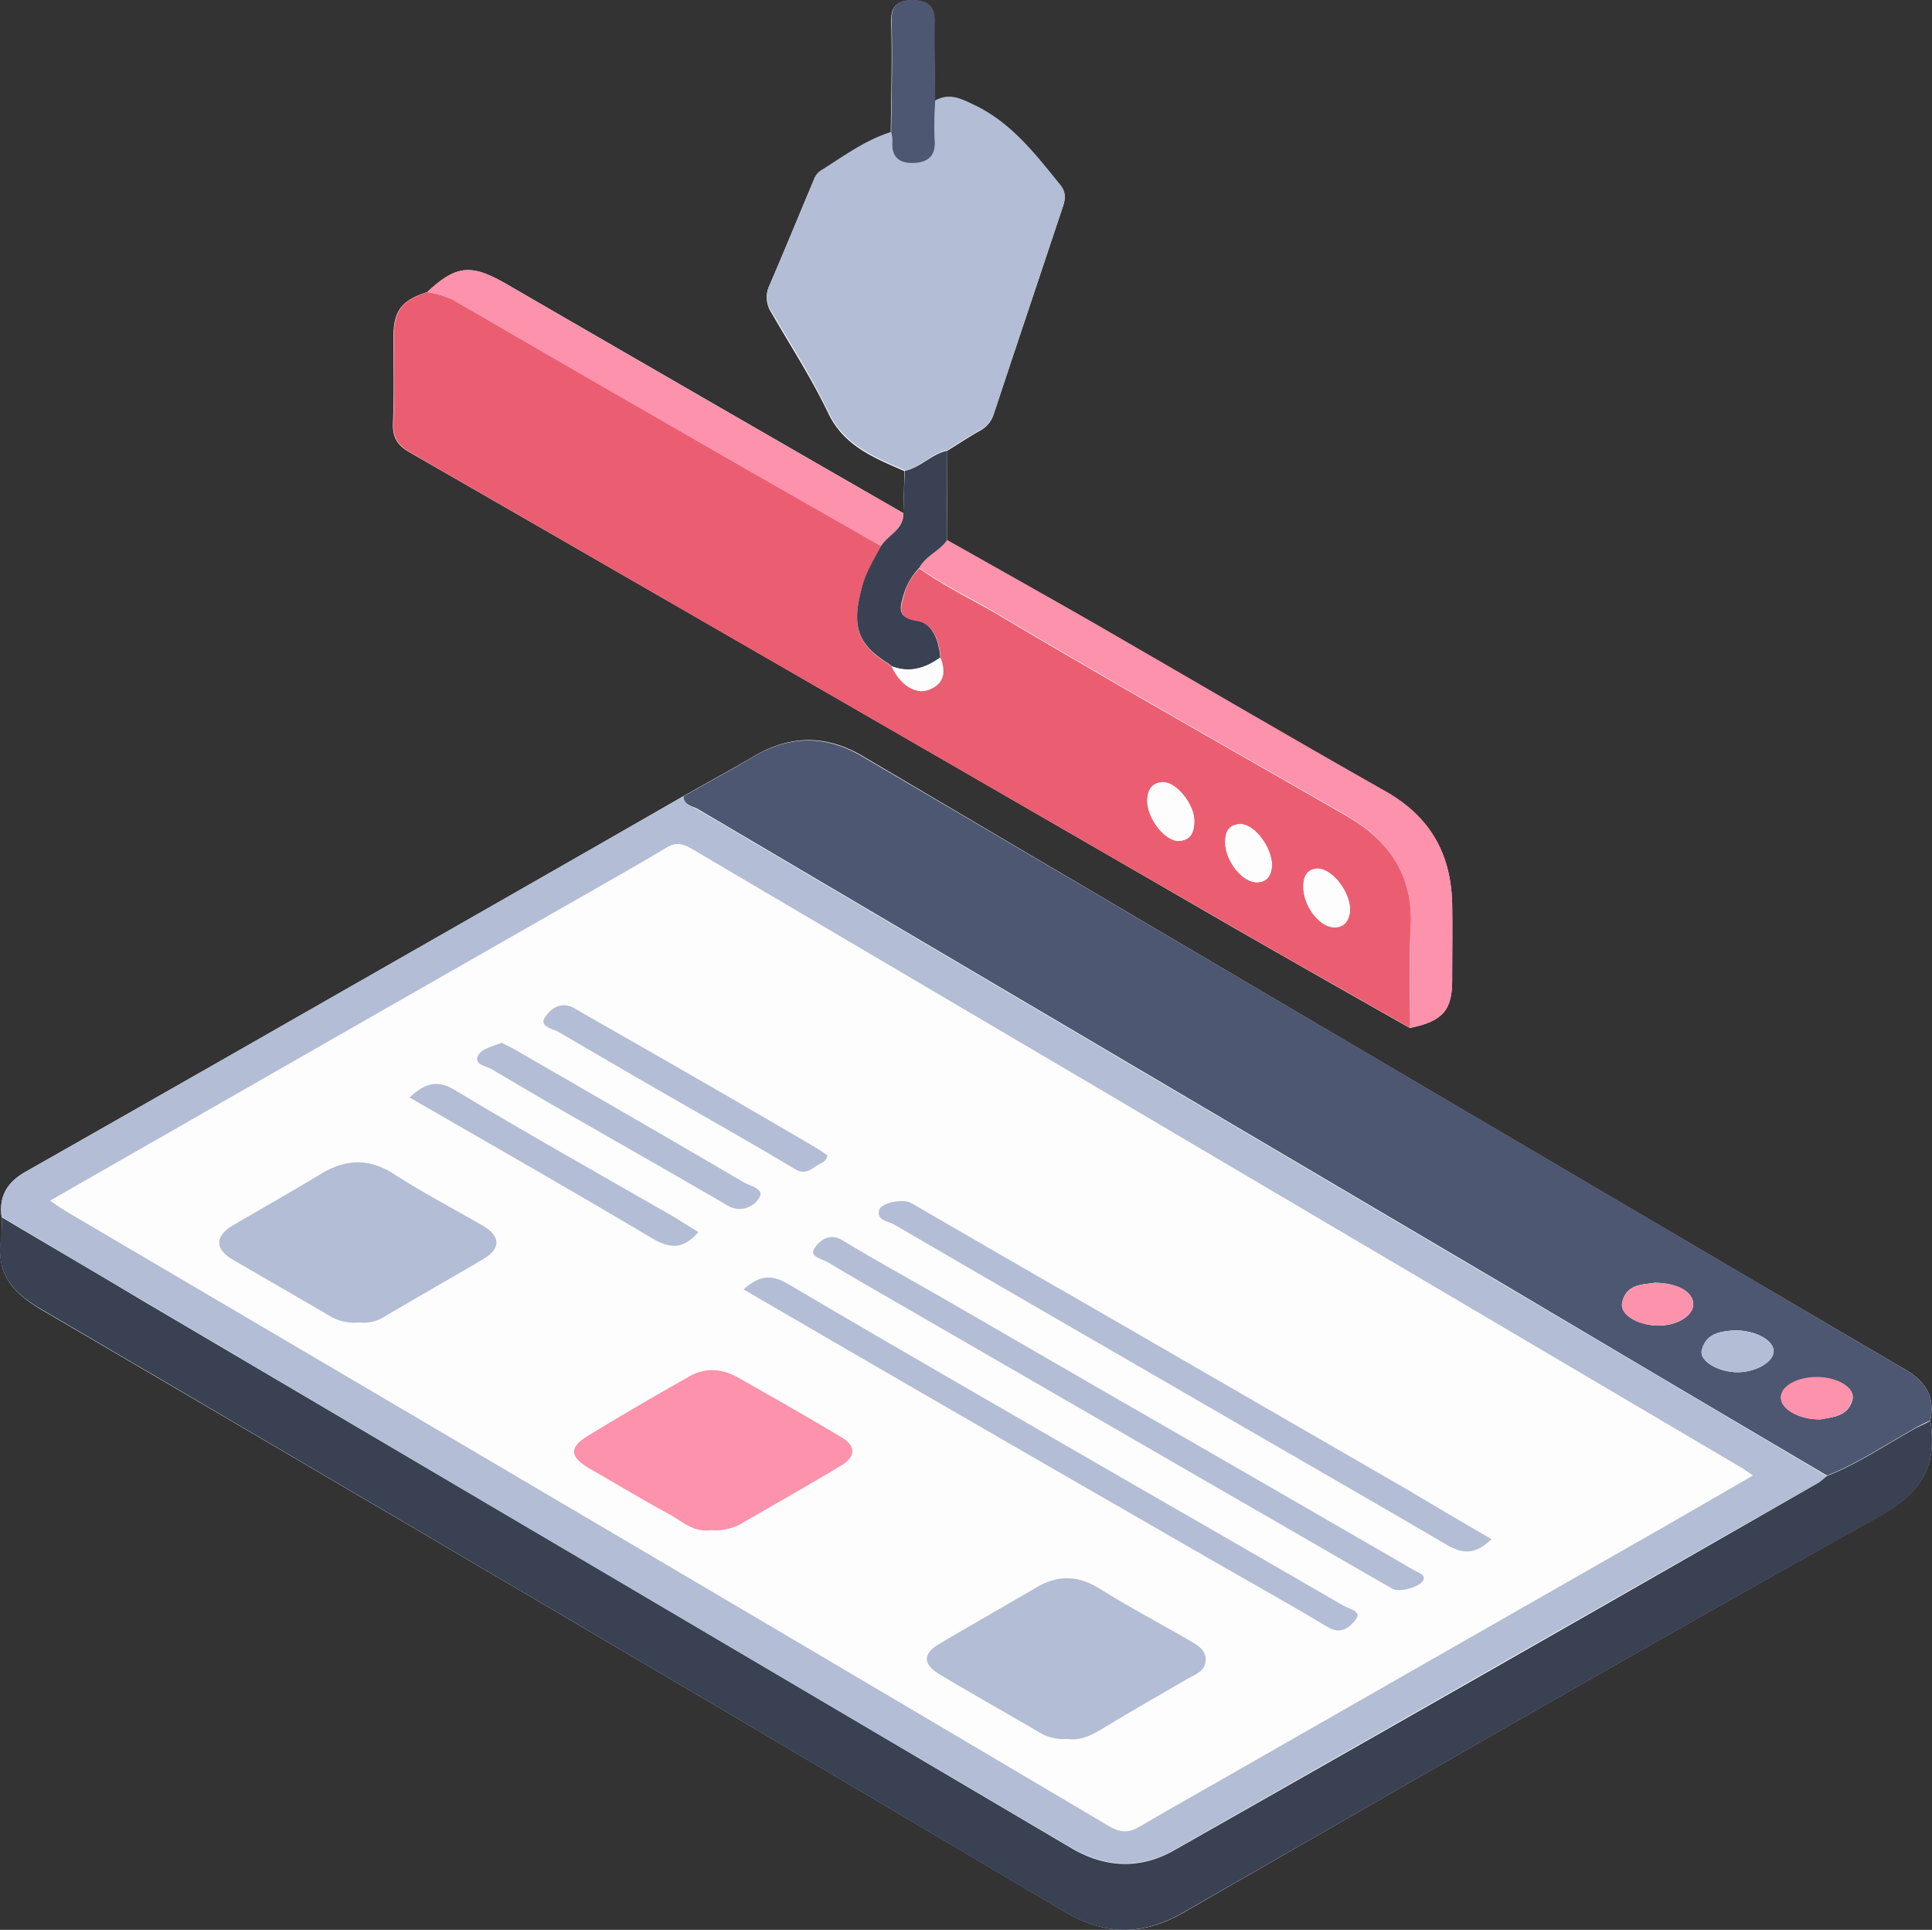 <svg xmlns="http://www.w3.org/2000/svg" width="452.089" height="451.515" viewBox="0 0 452.089 451.515">
    <rect x="0" y="0" width="452.089" height="451.515" fill="#333333" stroke="none"/>
    <defs>
        <style>
            .prefix__cls-1{fill:#fdfdfd}.prefix__cls-2{fill:#4d5771}.prefix__cls-4{fill:#b3bdd5}.prefix__cls-5{fill:#394153}.prefix__cls-6{fill:#fc92ab}
        </style>
    </defs>
    <g id="prefix___25-512" data-name="25-512" transform="translate(.011)">
        <path id="prefix__Path_23" d="M211.378 120.072Q164.942 93.34 118.6 66.516c-8.268-4.777-11.758-4.593-18.648 1.837-6.063 1.929-7.9 4.409-7.9 10.656 0 6.614.184 13.136-.092 19.75-.184 3.491.919 5.42 4.042 7.165q96.317 55.393 192.543 111.061 20.669 11.85 41.338 23.517c7.716-1.562 9.921-4.134 9.921-11.3 0-5.787.092-11.666 0-17.454-.184-11.758-5.052-20.577-15.617-26.548-22.965-12.861-45.564-26.272-68.345-39.409-11.391-6.522-22.874-12.953-34.264-19.383 0-6.982.092-13.963.092-20.945 2.572-1.562 5.144-3.307 7.808-4.777a6.477 6.477 0 0 0 3.031-3.766c5.328-16.076 10.748-32.152 16.076-48.227.643-1.837 1.01-3.491-.459-5.144-5.971-7.349-11.666-14.882-20.669-19.015-3.031-1.378-5.6-2.572-8.727-.827 0-6.247-.184-12.493-.092-18.74C218.727 1.2 216.523.1 213.491.1c-2.94 0-5.052.919-4.961 4.869.276 8.727 0 17.362-.092 26.089-6.155 1.929-11.3 5.787-16.719 9.186a3.914 3.914 0 0 0-1.286 1.837c-3.491 8.268-6.89 16.627-10.472 24.895a6.454 6.454 0 0 0 .459 6.063c4.5 7.808 9.462 15.433 13.32 23.517 3.766 7.9 10.84 10.564 17.913 13.687-.091 3.215-.183 6.522-.275 9.829zM.372 284.78a25.563 25.563 0 0 1 0 4.593c-1.47 8.268 2.2 12.861 9.37 17.086Q129.621 376.6 249.134 447.284c9.37 5.512 18.189 5.7 27.65.276 54.29-31.233 108.489-62.466 163.239-92.964 9.829-5.512 13.32-11.85 11.666-22.231 1.1-5.328-.827-8.911-5.6-11.758Q324 248.954 201.917 176.934c-8.359-4.961-16.719-5.052-25.17-.184-5.512 3.215-11.207 6.338-16.719 9.462-19.015 10.932-38.123 21.863-57.138 32.7-32.335 18.464-64.579 36.928-97.006 55.3C1.566 276.7-.271 280 .372 284.78z" class="prefix__cls-1" data-name="Path 23" transform="translate(-.005 -.008)"/>
        <path id="prefix__Path_24" d="M174.1 201.643c5.6-3.123 11.207-6.247 16.719-9.462 8.451-4.869 16.811-4.777 25.17.184q122.222 71.79 244.261 143.58c4.777 2.848 6.706 6.43 5.6 11.758a34.26 34.26 0 0 0-3.674 1.837c-6.8 3.766-13.228 8.176-20.485 11.023q-36.928-21.771-73.765-43.634L177.223 204.491c-1.286-.643-3.123-.827-3.123-2.848zm246.006 124.932c-2.756.276-6.614.367-7.716 4.593-.735 2.572 3.858 5.236 8.359 5.236 4.226 0 8.359-2.388 8.451-4.869 0-2.571-3.95-4.868-9.094-4.96zm-18.74-11.115c-2.664.459-6.706.184-7.625 4.685-.551 2.664 3.307 5.052 7.808 5.328s8.635-2.021 8.819-4.777c.185-2.939-3.398-5.144-9.002-5.236zm38.766 31.968c2.848-.551 6.614-.643 7.533-4.777.551-2.572-3.491-4.961-7.992-5.052-4.869-.092-8.819 2.113-8.727 4.869 0 2.572 4.317 5.052 9.186 4.96z" class="prefix__cls-2" data-name="Path 24" transform="translate(-14.169 -15.347)"/>
        <path id="prefix__Path_25" d="M338.121 246.549c-13.779-7.808-27.65-15.617-41.338-23.517Q200.466 167.5 104.24 111.971c-3.123-1.837-4.226-3.674-4.042-7.165.276-6.522.092-13.136.092-19.75 0-6.247 1.837-8.727 7.9-10.656a20.954 20.954 0 0 1 6.063 1.837c18.74 10.84 37.388 21.679 56.128 32.427 14.606 8.451 29.3 16.719 44 25.17-1.745 3.307-3.766 6.522-4.685 10.289-2.3 8.727-.735 12.861 6.338 17.27.276.276.643.459.919.735l-.092-.092c1.837 4.134 5.42 6.614 8.635 5.42 3.583-1.378 4.042-4.134 2.756-7.441-.276-3.858-1.654-7.992-5.328-8.543-5.052-.827-4.042-3.215-3.215-6.247a12.725 12.725 0 0 1 3.583-6.155c5.787 4.134 12.309 7.257 18.464 10.84 26.916 15.984 54.107 31.325 81.3 46.941 10.1 5.787 15.8 13.871 15.249 26-.552 7.714-.184 15.706-.184 23.698zm-50.524-48.5c.092-3.583-3.95-8.911-7.257-8.911-2.664 0-3.674 1.745-3.766 4.226 0 4.134 4.042 9.37 7.257 9.462 2.755-.095 3.769-1.748 3.769-4.78zm36.469 21.128c.092-4.5-4.226-10.013-7.716-9.829-2.48.184-3.215 1.929-3.215 4.134-.092 4.318 3.583 9.37 7.073 9.554 2.755.088 3.582-1.836 3.858-3.862zm-18.281-10.567c-.092-4.5-4.226-9.829-7.441-9.737-2.756.092-3.583 1.929-3.491 4.318 0 4.226 3.95 9.278 7.349 9.278 2.756-.001 3.398-2.022 3.583-3.859z" data-name="Path 25" transform="translate(-8.154 -6.055)" style="fill:#eb5e71"/>
        <path id="prefix__Path_26" d="M159.953 202.8c0 2.021 1.837 2.2 3.031 2.94L353.69 318.178q36.928 21.771 73.765 43.634c-.735.551-1.378 1.194-2.113 1.654q-75.235 42.854-150.653 85.891c-7.992 4.5-16.168 4.042-23.976-.551Q141.994 384.87 33.275 320.659C22.252 314.228 11.32 307.706.389 301.184c-.643-4.777 1.194-7.992 5.512-10.472q48.5-27.559 97.006-55.3c19.015-10.841 38.031-21.772 57.046-32.612zM11.78 297.418c1.929 1.286 3.215 2.2 4.5 2.94l111.061 65.314q66.141 39 132.281 78.083c2.664 1.562 4.593 1.562 7.073.092 6.89-4.042 13.779-7.9 20.669-11.85q50.57-28.936 101.14-57.781c7.073-4.042 14.147-8.176 21.679-12.493-1.194-.827-1.837-1.286-2.388-1.654q-53.464-31.555-107.019-63.109-46.161-27.283-92.413-54.474-22.874-13.5-45.839-27.007c-2.021-1.194-3.858-2.2-6.338-.735-6.522 3.95-13.228 7.625-19.842 11.483Q89.219 253.232 42 280.148c-9.919 5.603-19.656 11.207-30.22 17.27z" class="prefix__cls-4" data-name="Path 26" transform="translate(-.022 -16.504)"/>
        <path id="prefix__Path_27" d="M.367 310c10.932 6.522 21.955 12.953 32.887 19.475L250.69 457.622c7.808 4.593 15.984 5.052 23.976.551q75.51-42.854 150.745-85.983c.735-.459 1.378-1.1 2.113-1.654 7.257-2.848 13.687-7.257 20.485-11.023 1.194-.643 2.48-1.194 3.674-1.837 1.654 10.38-1.837 16.719-11.666 22.231-54.75 30.406-108.948 61.731-163.33 92.872-9.462 5.42-18.281 5.236-27.65-.276Q129.57 401.816 9.736 331.588C2.571 327.454-1.1 322.861.275 314.5a24.574 24.574 0 0 0 .092-4.5z" class="prefix__cls-5" data-name="Path 27" transform="translate(0 -25.228)"/>
        <path id="prefix__Path_28" d="M227.637 112.055c-7.073-3.123-14.147-5.787-17.913-13.687-3.858-8.085-8.724-15.709-13.324-23.517a5.985 5.985 0 0 1-.459-6.063c3.583-8.268 6.982-16.627 10.472-24.895a4.438 4.438 0 0 1 1.286-1.837c5.42-3.4 10.564-7.257 16.719-9.186a18.067 18.067 0 0 1 .276 2.2c-.276 3.491 1.562 5.052 4.869 4.961 3.491-.092 5.236-1.745 5.052-5.42-.184-3.031.092-6.063.092-9.094 3.123-1.745 5.7-.643 8.727.827 9 4.134 14.7 11.666 20.669 19.015 1.378 1.745 1.01 3.4.459 5.144q-8.13 24.114-16.076 48.227a6.477 6.477 0 0 1-3.031 3.766c-2.664 1.47-5.236 3.123-7.808 4.777-3.855.827-6.335 4.047-10.01 4.782z" class="prefix__cls-4" data-name="Path 28" transform="translate(-15.897 -2.004)"/>
        <path id="prefix__Path_29" d="M349.019 251.684c0-7.992-.276-15.892.092-23.884.551-12.126-5.236-20.21-15.249-26-27.1-15.525-54.382-30.957-81.3-46.941-6.155-3.674-12.677-6.706-18.464-10.84 1.562-2.848 4.777-3.858 6.522-6.522 11.391 6.43 22.874 12.861 34.264 19.383 22.782 13.136 45.472 26.456 68.345 39.409 10.564 5.971 15.433 14.79 15.617 26.548.092 5.787 0 11.666 0 17.454.094 7.26-2.202 9.832-9.827 11.393z" class="prefix__cls-6" data-name="Path 29" transform="translate(-19.052 -11.19)"/>
        <path id="prefix__Path_30" d="M214.992 133.378c-14.7-8.359-29.3-16.719-44-25.17q-28.11-16.122-56.128-32.427a20.132 20.132 0 0 0-6.063-1.837c6.89-6.43 10.38-6.614 18.648-1.837q46.3 26.87 92.78 53.555c.091 3.858-3.583 5.052-5.237 7.716z" class="prefix__cls-6" data-name="Path 30" transform="translate(-8.855 -5.598)"/>
        <path id="prefix__Path_31" d="M223.906 137.122c1.654-2.664 5.328-3.858 5.236-7.625.092-3.307.184-6.614.367-10.013 3.674-.735 6.247-3.95 9.921-4.685 0 6.982-.092 13.963-.092 20.945-1.745 2.572-5.052 3.674-6.522 6.522a14.908 14.908 0 0 0-3.583 6.155c-.827 3.031-1.837 5.42 3.215 6.247 3.674.551 5.052 4.777 5.328 8.543-3.491 2.48-7.165 3.583-11.3 2.021l.092.092c-.276-.276-.643-.459-.919-.735-7.073-4.409-8.635-8.543-6.338-17.27.828-3.674 2.849-6.89 4.595-10.197z" class="prefix__cls-5" data-name="Path 31" transform="translate(-17.769 -9.343)"/>
        <path id="prefix__Path_32" d="M237.289 23.609c-.092 3.031-.276 6.063-.092 9.094.276 3.766-1.562 5.328-5.052 5.42-3.307.092-5.144-1.47-4.869-4.961a9.059 9.059 0 0 0-.276-2.2c.092-8.727.367-17.362.092-26.089C227 .919 229.113 0 232.052 0c3.031 0 5.236 1.1 5.144 4.869-.096 6.246.093 12.493.093 18.74z" class="prefix__cls-2" data-name="Path 32" transform="translate(-18.474)"/>
        <path id="prefix__Path_33" d="M441.209 338.8c5.144.092 9.094 2.388 9.094 4.961 0 2.48-4.134 4.869-8.451 4.869-4.593 0-9.094-2.664-8.359-5.236 1.107-4.227 4.96-4.318 7.716-4.594z" class="prefix__cls-4" data-name="Path 33" transform="translate(-35.273 -27.572)"/>
        <path id="prefix__Path_34" d="M420.82 326.7c5.6 0 9.186 2.3 9 5.236-.184 2.756-4.318 4.961-8.819 4.777-4.593-.276-8.359-2.664-7.808-5.328.921-4.409 4.963-4.226 7.627-4.685z" class="prefix__cls-6" data-name="Path 34" transform="translate(-33.623 -26.587)"/>
        <path id="prefix__Path_35" d="M462.878 360.621c-4.961.092-9.186-2.388-9.278-5.052-.092-2.756 3.95-4.961 8.727-4.869 4.593.092 8.635 2.48 7.992 5.052-.827 4.226-4.593 4.318-7.441 4.869z" class="prefix__cls-6" data-name="Path 35" transform="translate(-36.915 -28.54)"/>
        <path id="prefix__Path_36" d="M303.231 208.2c0 3.031-1.01 4.685-3.674 4.685-3.307 0-7.349-5.328-7.257-9.462 0-2.48 1.1-4.226 3.766-4.226 3.215.095 7.165 5.423 7.165 9.003z" class="prefix__cls-1" data-name="Path 36" transform="translate(-23.788 -16.211)"/>
        <path id="prefix__Path_37" d="M342.931 231.121c-.276 2.021-1.1 3.95-3.858 3.766-3.491-.184-7.165-5.144-7.073-9.554 0-2.2.735-3.95 3.215-4.134 3.399-.091 7.808 5.421 7.716 9.922z" class="prefix__cls-1" data-name="Path 37" transform="translate(-27.019 -18.001)"/>
        <path id="prefix__Path_38" d="M323.032 219.637c-.184 1.929-.827 3.858-3.583 3.858-3.4 0-7.349-5.052-7.349-9.278 0-2.48.827-4.226 3.491-4.318 3.215-.091 7.441 5.237 7.441 9.738z" class="prefix__cls-1" data-name="Path 38" transform="translate(-25.4 -17.082)"/>
        <path id="prefix__Path_39" d="M227.1 169.521c4.134 1.654 7.9.459 11.3-2.021 1.286 3.307.827 6.063-2.756 7.441-3.032 1.194-6.707-1.286-8.544-5.42z" class="prefix__cls-1" data-name="Path 39" transform="translate(-18.483 -13.631)"/>
        <path id="prefix__Path_40" d="M226.2 169c.276.276.643.459.919.735a6.435 6.435 0 0 0-.919-.735z" class="prefix__cls-1" data-name="Path 40" transform="translate(-18.409 -13.753)"/>
        <path id="prefix__Path_41" d="M12.8 298.411c10.564-6.063 20.393-11.666 30.131-17.27q47.125-27.007 94.342-53.923c6.614-3.766 13.32-7.533 19.842-11.483 2.48-1.47 4.318-.459 6.338.735q22.874 13.5 45.839 27.007 46.161 27.283 92.413 54.474 53.464 31.555 107.019 63.109c.643.367 1.194.827 2.388 1.654-7.533 4.318-14.514 8.451-21.679 12.493q-50.57 28.936-101.14 57.781c-6.89 3.95-13.871 7.808-20.669 11.85-2.48 1.47-4.409 1.47-7.073-.092q-66-39.133-132.281-78.083-55.392-32.656-110.97-65.312c-1.285-.735-2.571-1.651-4.5-2.94zm238.014 125.943c3.215.459 5.879-.919 8.543-2.48 6.522-3.858 13.136-7.716 19.75-11.575 1.837-1.1 4.134-1.837 4.134-4.409s-2.113-3.583-3.95-4.593c-6.982-4.042-14.147-7.808-21.036-12.126-5.052-3.123-9.737-3.031-14.606-.184-7.533 4.409-15.065 8.727-22.6 13.136-4.134 2.48-4.042 4.869.184 7.349 7.441 4.409 15.065 8.727 22.6 13.136a11.516 11.516 0 0 0 6.981 1.746zM85.1 326.888a9.392 9.392 0 0 0 6.338-1.562c7.533-4.409 15.065-8.727 22.6-13.136 4.409-2.572 4.226-5.512-.184-8.084-6.89-3.95-13.963-7.625-20.577-11.942-5.879-3.858-11.3-3.583-17.086 0-6.8 4.134-13.687 8.084-20.577 12.034-4.226 2.48-4.318 5.42-.184 7.9 7.441 4.409 15.065 8.727 22.6 13.136a10.856 10.856 0 0 0 7.07 1.654zm82.216 48.595a11.381 11.381 0 0 0 6.706-1.378c7.9-4.593 15.892-9.094 23.7-13.779 3.491-2.113 3.583-4.593.184-6.614-7.992-4.777-16.076-9.37-24.16-13.963-3.674-2.021-7.625-2.48-11.391-.367-7.992 4.5-15.892 9.186-23.7 13.871-4.593 2.848-4.409 5.052.367 7.808 6.063 3.491 12.126 7.165 18.281 10.472 3.119 1.745 5.967 4.501 10.009 3.95zm7.716-56.311c12.585 7.349 24.895 14.514 37.3 21.679q35.964 20.669 71.836 41.43c9.094 5.236 18.372 10.38 27.375 15.8 3.215 1.929 5.42-.092 6.614-1.837 1.378-1.929-1.562-2.388-2.848-3.123q-24.114-14.055-48.411-27.926c-27.283-15.708-54.566-31.417-81.665-47.4-3.958-2.39-6.806-1.655-10.205 1.377zm159.2 67.61c-.092-1.1-1.1-1.286-1.837-1.654l-35.275-20.393q-37.617-21.771-75.327-43.451c-7.808-4.5-15.708-8.819-23.425-13.5-3.215-1.929-5.512.276-6.614 1.929-1.286 1.929 1.837 2.388 3.215 3.215 5.6 3.4 11.3 6.614 16.994 9.921q36.928 21.358 73.765 42.624c13.779 7.9 27.467 15.892 41.246 23.792 1.739 1.008 7.159-.738 7.251-2.483zm15.8-9.186c-6.8-3.95-13.32-7.716-19.75-11.483q-37.9-21.913-75.702-43.726c-13.5-7.808-26.916-15.617-40.419-23.333-1.929-1.1-7.165-.092-7.533 1.745-.459 2.48 2.2 2.48 3.583 3.307q34.035 19.842 68.161 39.5c20.485 11.85 40.97 23.609 61.364 35.551 3.859 2.113 6.89 1.838 10.289-1.557zm-155.345-89.749c-1.194-.827-2.3-1.654-3.583-2.48-11.391-6.614-22.69-13.228-34.081-19.75-7.165-4.134-14.33-8.176-21.5-12.309-3.215-1.837-5.787.276-6.982 2.3s2.021 2.388 3.4 3.307c8.268 4.869 16.627 9.737 24.986 14.514 10.013 5.787 20.21 11.483 30.131 17.454 2.388 1.47 3.674.092 5.328-.827.739-.464 2.025-.556 2.301-2.209zm-76.337-26.364c-2.113.919-4.869 1.378-5.512 3.4-.643 1.929 2.113 2.113 3.491 2.94 6.522 3.95 13.136 7.716 19.842 11.575 11.666 6.706 23.333 13.32 35 20.118a5.382 5.382 0 0 0 7.625-1.745c1.194-2.021-2.2-2.756-3.674-3.583-17.546-10.289-35.183-20.393-52.729-30.59a34.361 34.361 0 0 0-4.044-2.115zm46.115 44.277c-2.021-1.286-3.858-2.388-5.7-3.4-17.175-9.92-34.445-19.66-51.439-29.76-4.409-2.664-7.073-1.286-10.564 1.745 19.107 11.023 37.939 21.771 56.5 32.795 4.22 2.386 7.527 2.754 11.202-1.38z" class="prefix__cls-1" data-name="Path 41" transform="translate(-1.043 -17.497)"/>
        <path id="prefix__Path_42" d="M268.985 439.568a11.247 11.247 0 0 1-7.073-1.837c-7.533-4.409-15.065-8.635-22.6-13.136-4.226-2.48-4.318-4.961-.184-7.349 7.441-4.409 15.065-8.727 22.6-13.136 4.869-2.848 9.554-2.94 14.606.184 6.89 4.317 14.055 8.084 21.036 12.126 1.837 1.1 3.95 2.113 3.95 4.593 0 2.664-2.3 3.4-4.134 4.409-6.614 3.858-13.228 7.624-19.75 11.575-2.571 1.561-5.236 3.031-8.451 2.571z" class="prefix__cls-4" data-name="Path 42" transform="translate(-19.214 -32.712)"/>
        <path id="prefix__Path_43" d="M88.6 333.483a11.122 11.122 0 0 1-7.165-1.654c-7.533-4.409-15.065-8.727-22.6-13.136-4.134-2.48-3.95-5.42.184-7.9 6.89-4.042 13.779-7.9 20.577-12.034 5.787-3.491 11.207-3.766 17.086 0 6.706 4.317 13.687 7.992 20.577 11.942 4.5 2.572 4.593 5.512.184 8.084-7.533 4.409-15.065 8.727-22.6 13.136a9.031 9.031 0 0 1-6.243 1.562z" class="prefix__cls-4" data-name="Path 43" transform="translate(-4.544 -24.092)"/>
        <path id="prefix__Path_44" d="M178.171 386.385c-4.042.643-6.8-2.2-9.921-3.858-6.155-3.307-12.126-6.982-18.281-10.472-4.777-2.756-5.052-5.052-.367-7.808 7.808-4.777 15.708-9.37 23.7-13.871 3.766-2.113 7.716-1.745 11.391.367 8.084 4.593 16.168 9.186 24.16 13.963 3.4 2.021 3.307 4.5-.184 6.614-7.808 4.685-15.8 9.186-23.7 13.779a12.536 12.536 0 0 1-6.798 1.286z" class="prefix__cls-6" data-name="Path 44" transform="translate(-11.902 -28.399)"/>
        <path id="prefix__Path_45" d="M189.4 328.154c3.4-3.031 6.155-3.766 10.38-1.286 27.1 15.984 54.382 31.6 81.665 47.4q24.252 13.917 48.411 27.926c1.286.735 4.226 1.194 2.848 3.123-1.286 1.745-3.4 3.766-6.614 1.837-9-5.42-18.281-10.564-27.375-15.8q-35.964-20.669-71.836-41.43c-12.493-7.256-24.894-14.424-37.479-21.77z" class="prefix__cls-4" data-name="Path 45" transform="translate(-15.415 -26.479)"/>
        <path id="prefix__Path_46" d="M350.037 394.925c-.092 1.745-5.512 3.491-7.441 2.388-13.779-7.9-27.467-15.892-41.246-23.792q-36.928-21.358-73.765-42.624c-5.7-3.307-11.391-6.522-16.994-9.921-1.378-.827-4.409-1.286-3.215-3.215 1.1-1.745 3.491-3.858 6.614-1.929 7.716 4.685 15.617 9 23.425 13.5q37.617 21.771 75.327 43.451l35.275 20.393c.826.463 1.928.647 2.02 1.749z" class="prefix__cls-4" data-name="Path 46" transform="translate(-16.855 -25.64)"/>
        <path id="prefix__Path_47" d="M367.2 384.993c-3.4 3.4-6.43 3.674-10.2 1.47-20.393-11.942-40.97-23.7-61.364-35.551-22.69-13.136-45.472-26.273-68.161-39.5-1.378-.827-4.042-.827-3.583-3.307.367-1.837 5.512-2.848 7.533-1.745 13.5 7.808 26.916 15.617 40.419 23.333q37.893 21.909 75.694 43.726c6.434 3.858 12.862 7.624 19.662 11.574z" class="prefix__cls-4" data-name="Path 47" transform="translate(-18.217 -24.895)"/>
        <path id="prefix__Path_48" d="M204.909 291.186c-.367 1.562-1.562 1.745-2.388 2.3-1.654 1.01-2.94 2.3-5.328.827-9.921-5.971-20.118-11.667-30.131-17.454-8.359-4.777-16.627-9.645-24.986-14.514-1.378-.827-4.593-1.286-3.4-3.307s3.766-4.134 6.982-2.3c7.165 4.134 14.33 8.176 21.5 12.31 11.391 6.522 22.782 13.136 34.081 19.75a42.592 42.592 0 0 1 3.67 2.388z" class="prefix__cls-4" data-name="Path 48" transform="translate(-11.265 -20.836)"/>
        <path id="prefix__Path_49" d="M127.2 265.6a40.143 40.143 0 0 1 3.95 2.021c17.637 10.2 35.183 20.3 52.729 30.59 1.47.827 4.961 1.562 3.674 3.583a5.332 5.332 0 0 1-7.625 1.745c-11.666-6.8-23.333-13.412-35-20.118q-9.921-5.65-19.842-11.575c-1.286-.827-4.042-1.01-3.491-2.94.734-1.928 3.398-2.387 5.605-3.306z" class="prefix__cls-4" data-name="Path 49" transform="translate(-9.89 -21.615)"/>
        <path id="prefix__Path_50" d="M171.91 310.728c-3.674 4.226-6.89 3.858-11.115 1.286-18.556-11.023-37.388-21.771-56.5-32.795 3.4-3.031 6.155-4.409 10.564-1.745 16.994 10.2 34.264 19.934 51.443 29.763 1.75 1.103 3.498 2.205 5.608 3.491z" class="prefix__cls-4" data-name="Path 50" transform="translate(-8.489 -22.466)"/>
    </g>
</svg>
